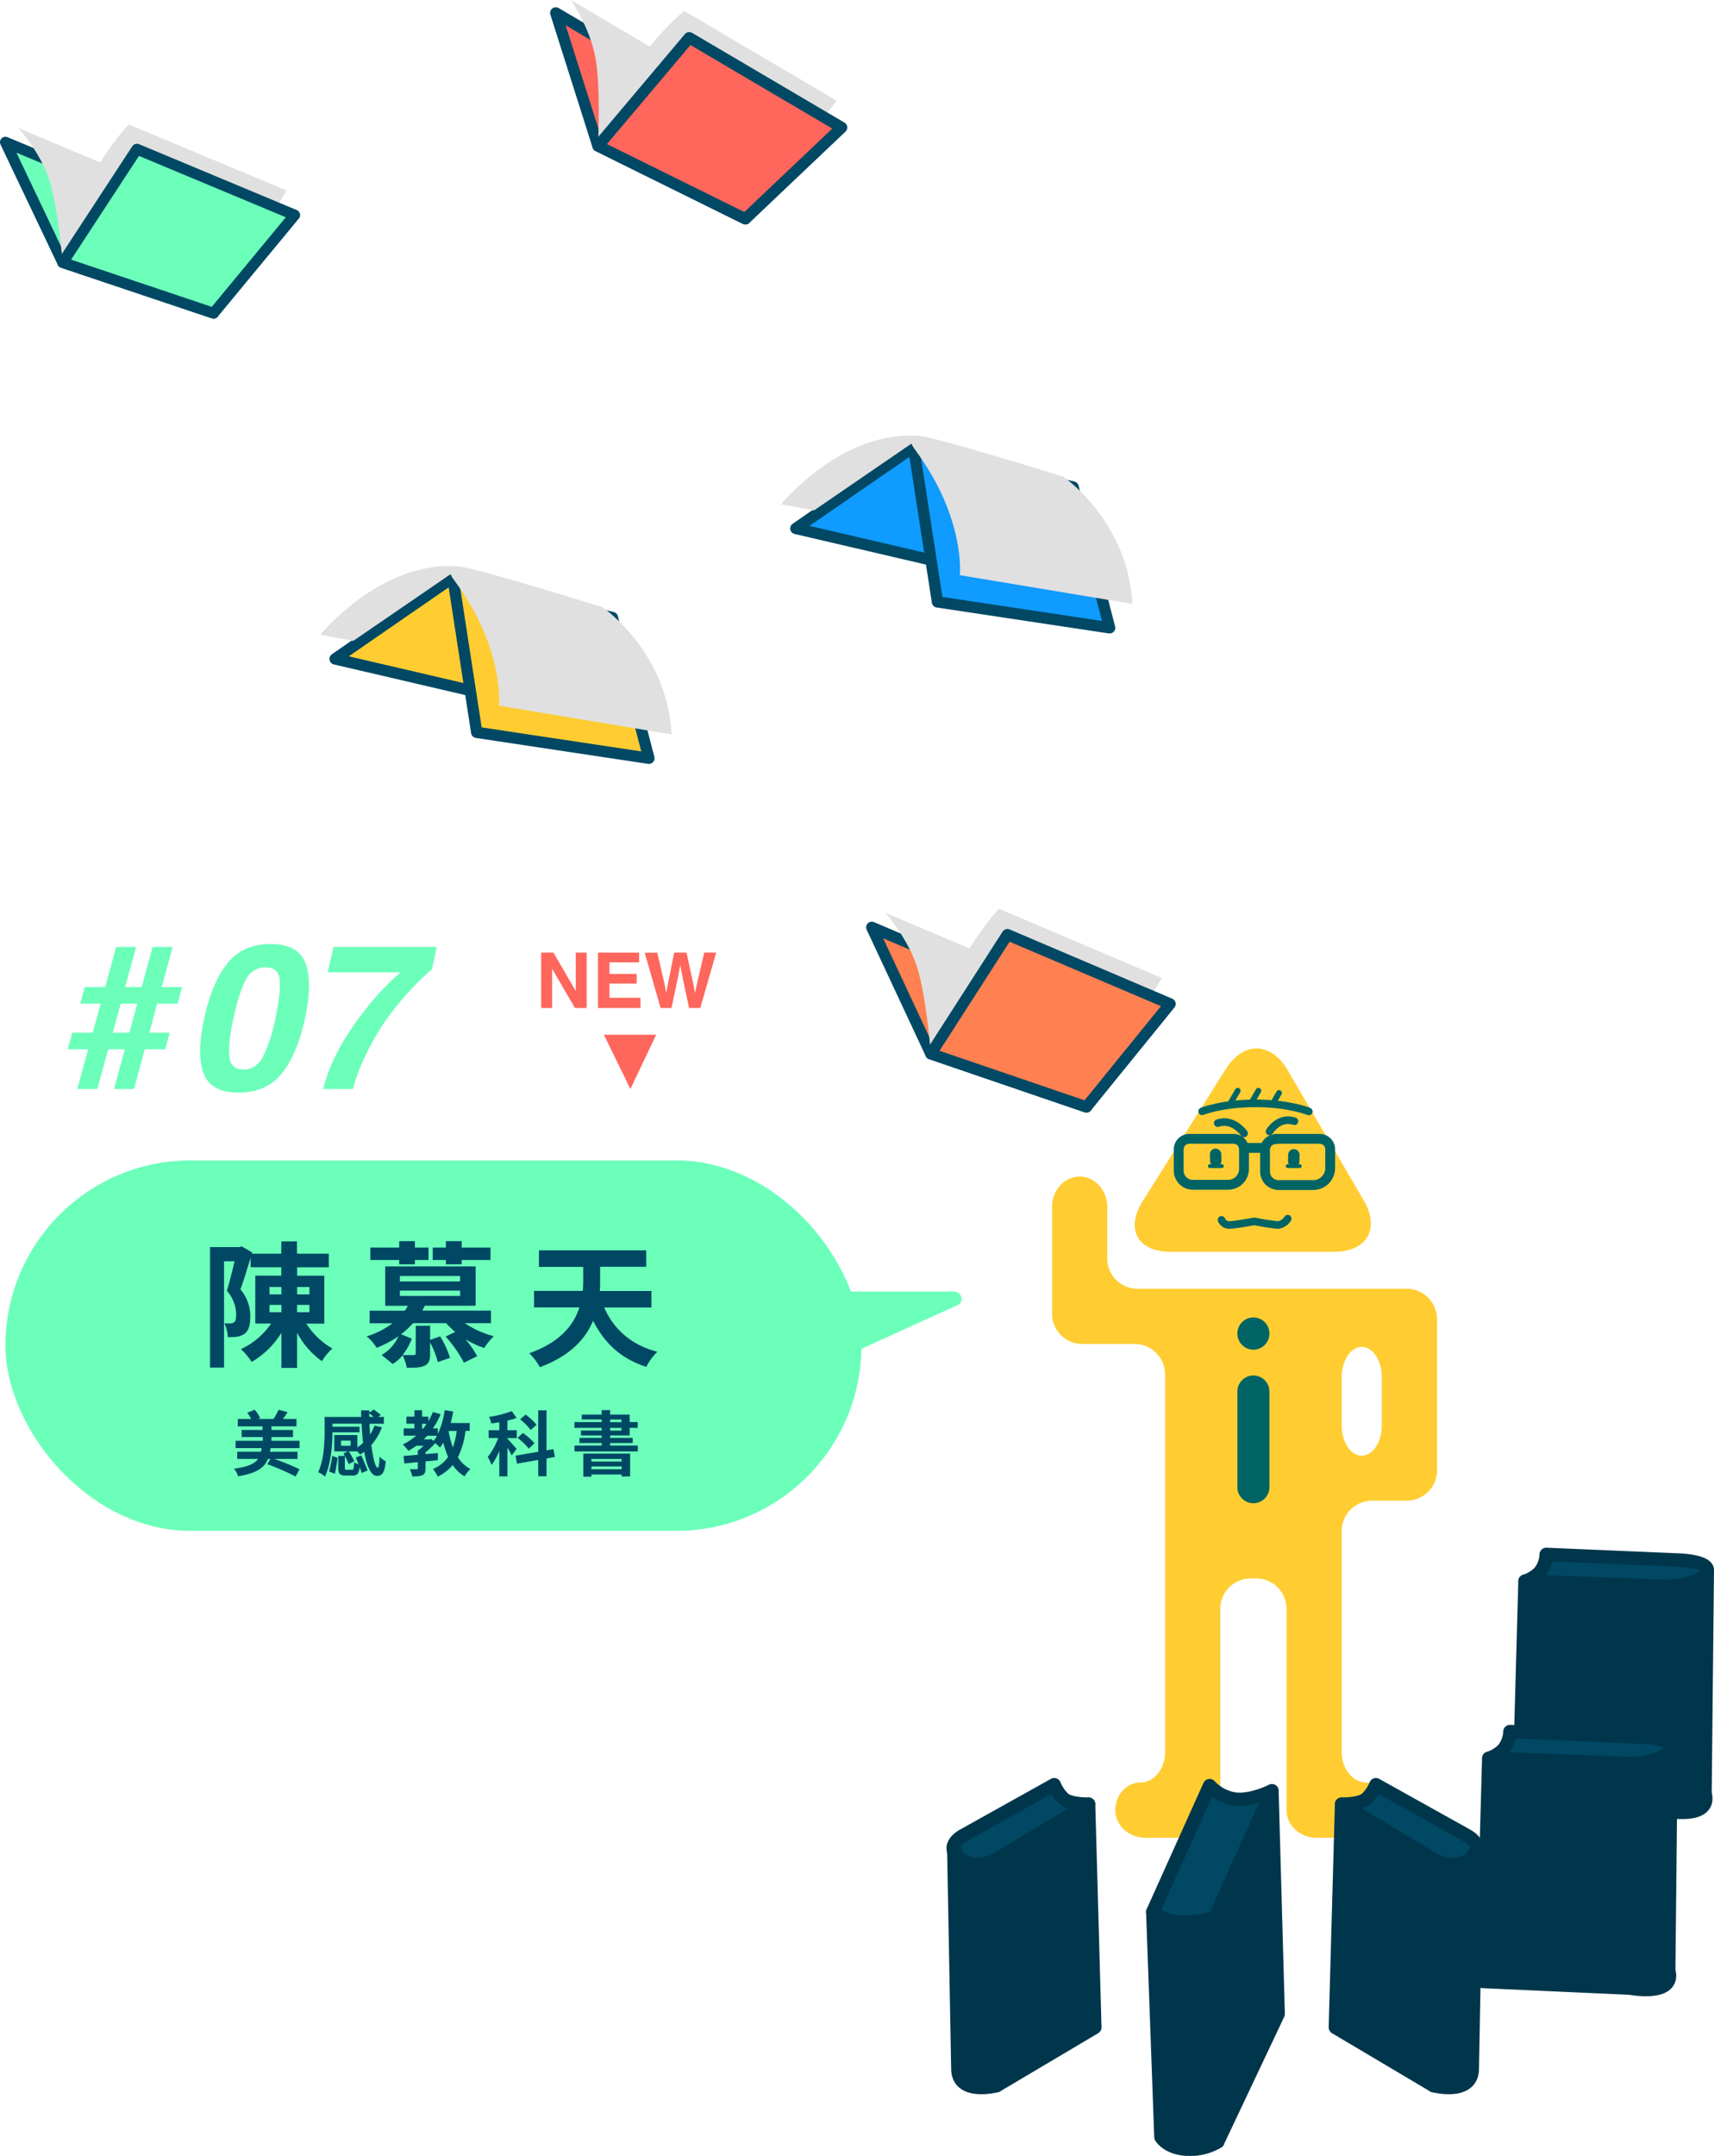 <svg xmlns="http://www.w3.org/2000/svg" viewBox="0 0 503.59 633.07"><defs><style>.cls-1,.cls-17{fill:#004864;}.cls-1,.cls-2{stroke:#00364b;stroke-width:3.95px;}.cls-1,.cls-10,.cls-11,.cls-12,.cls-13,.cls-14,.cls-15,.cls-2,.cls-3,.cls-5,.cls-6,.cls-7,.cls-8{stroke-linecap:round;}.cls-1,.cls-10,.cls-11,.cls-12,.cls-13,.cls-14,.cls-2,.cls-3,.cls-5,.cls-6,.cls-7,.cls-8{stroke-linejoin:round;}.cls-2{fill:#00364b;}.cls-3{fill:#ff8051;}.cls-3,.cls-5,.cls-6,.cls-7,.cls-8{stroke:#004864;}.cls-3,.cls-6,.cls-7,.cls-8{stroke-width:3.32px;}.cls-4{fill:#e0e0e0;}.cls-16,.cls-5{fill:#6bffba;}.cls-5{stroke-width:3.19px;}.cls-18,.cls-6{fill:#ff665c;}.cls-7,.cls-9{fill:#ffcd32;}.cls-8{fill:#0f9bff;}.cls-10,.cls-11,.cls-12,.cls-13,.cls-14,.cls-15{fill:none;stroke:#006464;}.cls-10{stroke-width:2.89px;}.cls-11{stroke-width:2.23px;}.cls-12{stroke-width:3.35px;}.cls-13{stroke-width:1.68px;}.cls-14{stroke-width:1.12px;}.cls-15{stroke-miterlimit:10;stroke-width:9.41px;}</style></defs><title>Asset 16</title><g id="Layer_2" data-name="Layer 2"><g id="content"><path class="cls-1" d="M493.77,458.14l-39.47-1.68a8.74,8.74,0,0,1-2,5.29,10.61,10.61,0,0,1-4.2,2.57l32.63,1.53s16.18,1.23,20.18-3.29C504.41,458.57,493.77,458.14,493.77,458.14Z"/><path class="cls-2" d="M489.59,531.78l.78-65.94s8.85,1.65,11.24-4.61l-.67,65.34C503.12,534.42,489.59,531.78,489.59,531.78Z"/><polygon class="cls-2" points="448.07 464.31 446.24 529.83 489.58 531.78 490.36 465.84 448.07 464.31"/><polygon class="cls-3" points="303.95 292.66 256.14 272.31 273.5 309.45 319.21 325.06 303.95 292.66"/><path class="cls-4" d="M309.51,289,260.07,268s6.52,7.25,9.3,15.77,4.13,25.7,4.13,25.7l45.71,15.61Z"/><path class="cls-4" d="M341.31,287.19,293.5,266.85s-16.82,17.68-20,42.6l45.71,15.61Z"/><polygon class="cls-3" points="343.78 294.8 295.98 274.46 273.5 309.45 319.21 325.06 343.78 294.8"/><polygon class="cls-5" points="47.95 61.12 1.59 41.75 18.42 77.1 62.75 91.97 47.95 61.12"/><path class="cls-4" d="M53.35,57.68,5.4,37.62s6.32,6.9,9,15,4,24.47,4,24.47L62.75,92Z"/><path class="cls-4" d="M84.18,55.92,37.82,36.55S21.51,53.39,18.42,77.1L62.75,92Z"/><polygon class="cls-5" points="86.58 63.16 40.22 43.8 18.42 77.1 62.75 91.97 86.58 63.16"/><polygon class="cls-6" points="208.06 30.15 163.29 3.79 175.69 42.86 219 64.26 208.06 30.15"/><path class="cls-4" d="M214,27.29,167.74,0s5.52,8,7.18,16.84.77,26,.77,26L219,64.26Z"/><path class="cls-4" d="M245.81,29.57,201,3.21s-19,15.36-25.35,39.65L219,64.26Z"/><polygon class="cls-6" points="247.28 37.44 202.5 11.08 175.69 42.86 219 64.26 247.28 37.44"/><polygon class="cls-7" points="151.43 205.84 98.45 193.49 133.06 169.61 179.91 181.37 151.43 205.84"/><polygon class="cls-7" points="190.65 222.67 140.06 215.06 133.06 169.61 179.91 181.37 190.65 222.67"/><path class="cls-4" d="M177.07,178.33s19,13,20.27,37.34l-50.76-8.46s1.84-16.49-13.08-36.75c-.89-1.21-2.92-4,.85-4.15S177.07,178.33,177.07,178.33Z"/><path class="cls-4" d="M135.54,166.44l-31.74,21.75-9.69-1.8S112.42,163.87,135.54,166.44Z"/><polygon class="cls-8" points="286.8 167.53 233.82 155.18 268.43 131.3 315.28 143.06 286.8 167.53"/><polygon class="cls-8" points="326.02 184.36 275.43 176.75 268.43 131.3 315.28 143.06 326.02 184.36"/><path class="cls-4" d="M312.44,140s19,13,20.27,37.34L282,168.9s1.84-16.49-13.08-36.75c-.89-1.21-2.92-4,.85-4.15S312.44,140,312.44,140Z"/><path class="cls-4" d="M270.91,128.13l-31.74,21.75-9.69-1.8S247.79,125.56,270.91,128.13Z"/><path class="cls-9" d="M360.15,313.91c5.13-8.15,13.29-8,18.15.3l22.37,38.27c4.86,8.31,1,15.11-8.67,15.11H343.88c-9.63,0-13.31-6.67-8.18-14.81Z"/><path class="cls-10" d="M349.41,334.42h13a3.09,3.09,0,0,1,3.09,3.09v5.74a4.67,4.67,0,0,1-4.67,4.67H350.48a4.16,4.16,0,0,1-4.16-4.16v-6.25A3.09,3.09,0,0,1,349.41,334.42Z"/><path class="cls-10" d="M374.73,334.42h13a3.09,3.09,0,0,1,3.09,3.09V343a5,5,0,0,1-5,5H375.68a4,4,0,0,1-4-4v-6.37a3.09,3.09,0,0,1,3.09-3.09Z"/><line class="cls-10" x1="365.53" y1="337.09" x2="371.64" y2="337.09"/><path class="cls-11" d="M353.2,326.35S359,324,368.87,324s15.68,2.39,15.68,2.39"/><line class="cls-12" x1="380.11" y1="340.99" x2="380.15" y2="339.12"/><line class="cls-12" x1="357.15" y1="338.97" x2="357.2" y2="340.85"/><line class="cls-13" x1="361.81" y1="323.48" x2="363.66" y2="320.3"/><line class="cls-13" x1="367.89" y1="323.48" x2="369.73" y2="320.3"/><line class="cls-13" x1="373.96" y1="324.11" x2="375.8" y2="320.94"/><path class="cls-11" d="M358.9,358.23a2.42,2.42,0,0,0,2.23,1.49c1.68,0,7.46-1.07,7.46-1.07a57.82,57.82,0,0,0,6.88,1.07,3.88,3.88,0,0,0,2.87-1.86"/><path class="cls-11" d="M373,332.26s2.73-4.56,7.32-3"/><path class="cls-11" d="M365.53,332.82s-3.16-4.57-7.76-3"/><line class="cls-14" x1="378.33" y1="342.43" x2="381.89" y2="342.43"/><line class="cls-14" x1="355.46" y1="342.43" x2="359.01" y2="342.43"/><path class="cls-9" d="M317.21,345.5c-4.46,0-8.11,4-8.11,8.89v31.39a8.92,8.92,0,0,0,8.89,8.89h15.43a8.92,8.92,0,0,1,8.89,8.89v111c0,4.89-3.29,8.89-7.31,8.89s-7.31,3.65-7.31,8.11,4,8.11,8.89,8.11h13.06c4.89,0,8.89-3.65,8.89-8.11V472.41a8.92,8.92,0,0,1,8.89-8.89h1.68a8.92,8.92,0,0,1,8.89,8.89v59.16c0,4.46,4,8.11,8.89,8.11h13.06c4.89,0,8.89-3.65,8.89-8.11s-3.29-8.11-7.31-8.11-7.31-4-7.31-8.89v-65a8.92,8.92,0,0,1,8.89-8.89h10.22a8.92,8.92,0,0,0,8.89-8.89V387.34a8.92,8.92,0,0,0-8.89-8.89H334.21a8.92,8.92,0,0,1-8.89-8.89V354.39C325.32,349.5,321.67,345.5,317.21,345.5Zm82.89,81.95c-3.24,0-5.89-4-5.89-8.89V404.42c0-4.89,2.65-8.89,5.89-8.89s5.89,4,5.89,8.89v14.14C406,423.45,403.34,427.45,400.1,427.45Z"/><line class="cls-15" x1="368.26" y1="408.62" x2="368.26" y2="436.72"/><line class="cls-15" x1="368.26" y1="391.63" x2="368.26" y2="391.57"/><path class="cls-1" d="M431,539l-26.74-14.91a12,12,0,0,1-2.63,3.95c-1.8,1.88-7.47,1.75-7.47,1.75L422,546.5s5.38,3,10.09-.76S431,539,431,539Z"/><path class="cls-2" d="M421.19,612.45,422,546.5s10,4,11.77-4.05l-1.2,64.78C432.78,615.51,421.19,612.45,421.19,612.45Z"/><polygon class="cls-2" points="394.18 529.83 392.35 595.35 421.19 612.45 421.97 546.5 394.18 529.83"/><path class="cls-1" d="M283,539l26.74-14.91a12,12,0,0,0,2.63,3.95c1.8,1.88,7.47,1.75,7.47,1.75L292,546.5s-5.38,3-10.09-.76S283,539,283,539Z"/><path class="cls-2" d="M292.81,612.45,292,546.5s-10,4-11.77-4.05l1.2,64.78C281.23,615.51,292.81,612.45,292.81,612.45Z"/><polygon class="cls-2" points="319.83 529.83 321.66 595.35 292.82 612.45 292.04 546.5 319.83 529.83"/><path class="cls-1" d="M483.11,510.16l-39.47-1.68a8.74,8.74,0,0,1-2,5.29,10.61,10.61,0,0,1-4.2,2.57L470,517.86s16.18,1.23,20.18-3.29C493.75,510.59,483.11,510.16,483.11,510.16Z"/><path class="cls-2" d="M478.93,583.81l.78-65.94s8.85,1.65,11.24-4.61l-.67,65.34C492.46,586.44,478.93,583.81,478.93,583.81Z"/><polygon class="cls-2" points="437.42 516.33 435.59 581.85 478.92 583.81 479.7 517.86 437.42 516.33"/><path class="cls-1" d="M338.7,561.43l16.7-37.07a12.66,12.66,0,0,0,7.84,4c4.76.4,10.46-2.49,10.46-2.49L357,563a26.57,26.57,0,0,1-11.46,1.3C338.61,563.68,338.7,561.43,338.7,561.43Z"/><path class="cls-2" d="M357.79,628.9,357,563a25.82,25.82,0,0,1-10.14,1.41,15,15,0,0,1-8.16-2.94l2.4,66.08s1.71,3.08,7.22,3.54a16.11,16.11,0,0,0,9.46-2.14"/><polygon class="cls-2" points="373.7 525.88 375.53 591.4 357.79 628.9 357 562.95 373.7 525.88"/></g><g id="對話框"><rect class="cls-16" x="1.59" y="340.76" width="251.51" height="108.78" rx="54.39" ry="54.39"/><path class="cls-17" d="M90,388.68A22,22,0,0,0,97.67,396a16.66,16.66,0,0,0-3.1,3.7,24.23,24.23,0,0,1-7.28-8.35v10.34H82.68V391.38a25,25,0,0,1-8.75,8.55,18.69,18.69,0,0,0-3.14-3.74,22.23,22.23,0,0,0,8.87-7.52H75V374.6h7.64v-2.47h-9v-2.78c-1,3.1-2,6.64-3,9.27a12.25,12.25,0,0,1,2.9,8c0,2.54-.52,4.22-1.75,5.09a5.69,5.69,0,0,1-2.31.84,16.85,16.85,0,0,1-2.55.08,10,10,0,0,0-1-4c.72,0,1.27,0,1.75,0a2.06,2.06,0,0,0,1.11-.36c.44-.32.6-1.11.6-2.23a10.65,10.65,0,0,0-2.74-7c.8-2.51,1.63-6,2.27-8.67h-3.1v31.23h-4.1V366.21h8.63L71,366l3.1,1.79-.12.36h8.67v-3.62h4.61v3.62H96.6v4H87.29v2.47h8v14.08Zm-10.82-8.59h3.5v-2.15h-3.5Zm0,5.25h3.5v-2.15h-3.5Zm8.12-7.4v2.15h3.62v-2.15Zm3.62,5.25H87.29v2.15h3.62Z"/><path class="cls-17" d="M136.58,388.56a27.27,27.27,0,0,0,8.51,3.82,18.2,18.2,0,0,0-2.82,3.46,26.87,26.87,0,0,1-5.53-2.59,29.31,29.31,0,0,1,3.46,5l-3.9,1.91a36.18,36.18,0,0,0-5.37-7.68l2.82-1.35a27.34,27.34,0,0,1-2.67-2.59h-9.71a25.51,25.51,0,0,1-3.54,3.26L121,393.1a18.63,18.63,0,0,1-2.71,4.81c1.35,0,2.82,0,3.26,0s.6-.12.6-.52v-8.08h4.22v4.14l2.94-1a25.69,25.69,0,0,1,2.9,6.29l-3.58,1.23a25.23,25.23,0,0,0-2.27-5.77v3.34c0,1.91-.32,2.86-1.63,3.5s-2.94.6-5.21.6a14.69,14.69,0,0,0-1.23-3.66,12,12,0,0,1-2.9,2.55l-3.26-2.63a11.94,11.94,0,0,0,4.93-5.49,33.17,33.17,0,0,1-6.4,3.38,11.88,11.88,0,0,0-2.94-3.34,25.12,25.12,0,0,0,7.6-3.86h-6.72v-3.7h10.34a13.83,13.83,0,0,0,.88-1.43h-6.64V371.89h26.57v11.54H124.84c-.28.48-.52,1-.76,1.43h20.17v3.7ZM117.29,370h-8.47v-3.66h8.47v-1.87h4.61v1.87h4V370h-4v1.27h-4.61Zm.2,6.29h17.7v-1.59h-17.7Zm0,4.26h17.7V379h-17.7ZM131,370h-3.86v-3.66H131v-1.87h4.65v1.87h8.47V370h-8.47v1.27H131Z"/><path class="cls-17" d="M177.51,383.95c2.78,6.33,7.88,11,15.63,13a17,17,0,0,0-3.26,4.42c-7.48-2.39-12.29-7-15.63-13.53-2.19,5.29-6.68,10.3-15.63,13.64a18.25,18.25,0,0,0-3.1-4.1c9.19-3.26,13.09-8.39,14.72-13.45H156.91v-4.85h14.32c.08-1.07.12-2.07.12-3.06v-4h-13v-4.85h31.51V372H176.32v4.1c0,1,0,1.95-.08,3H191.4v4.85Z"/><path class="cls-17" d="M80.55,428.41A66.38,66.38,0,0,1,88,431.46l-1.16,2.12a68.83,68.83,0,0,0-8.3-3.61l.93-1.56h-.75c-1,2.55-3.22,4.19-8.76,5.1a6.31,6.31,0,0,0-1.22-2.22c4.17-.56,6.12-1.49,7.1-2.88H69.7v-2.1h7c.06-.33.13-.71.17-1.08H69.22V423.1h8V422H71v-2.08h6.14v-1.06H69.86v-2.18H73.8a11.78,11.78,0,0,0-1.16-1.83l2.2-.87a9.18,9.18,0,0,1,1.56,2.43l-.6.27h4.57a19.21,19.21,0,0,0,1.47-2.7l2.66.69c-.46.73-.93,1.41-1.39,2h4v2.18H79.74v1.06h6.35V422H79.74v1.1H88v2.14H79.47c0,.37-.1.73-.17,1.08H87.4v2.1Z"/><path class="cls-17" d="M112.22,419.13a17.2,17.2,0,0,1-3.13,5.23c.5,3.9,1.25,6.68,1.89,6.68.29,0,.48-1.06.54-3.32a5.15,5.15,0,0,0,1.83,1.35c-.35,3.42-1,4.32-2.68,4.32s-3-3-3.65-7.1c-.39.31-.81.58-1.22.85-.19-.25-.52-.58-.85-.93h-2.45a28.66,28.66,0,0,1,1.6,2.86l-1.62.87a22.23,22.23,0,0,0-1.16-2.39V431c0,.54.08.6.6.6h1.49c.48,0,.58-.31.62-2.2a5,5,0,0,0,1.33.6c-.29-.71-.58-1.41-.85-2l1.62-.62c.66,1.41,1.47,3.3,1.87,4.42l-1.74.75c-.12-.46-.33-1.06-.58-1.7-.23,1.91-.77,2.45-2.05,2.45h-2c-1.83,0-2.24-.54-2.24-2.24v-3.53h1.93l-.39-.71,1.29-.62h-4v-4.79H105V425a11.29,11.29,0,0,0,1.68-1.29c-.21-1.81-.33-3.74-.44-5.64H97.67v.89h7.95v1.64H97.67c0,3.69-.42,9.3-2.2,13a7.68,7.68,0,0,0-2-1.29c1.74-3.59,1.91-8.8,1.91-12.22v-4h10.73c0-.64,0-1.29,0-1.93h2.39v.66l1.31-.91c.66.48,1.6,1.16,2.08,1.6l-.77.58h1.66v2h-4.21c0,1.06.1,2.12.19,3.13a12.51,12.51,0,0,0,1.27-2.59Zm-15.52,13a40.23,40.23,0,0,0,.93-4.61l1.58.6c-.21,1.31-.54,3.36-.81,4.65Zm6.33-9.07H100.2v1.49H103Zm6.74-7c-.39-.35-.87-.73-1.29-1.06v1.06Z"/><path class="cls-17" d="M136.77,420.21a23.89,23.89,0,0,1-2.24,7.72,9.59,9.59,0,0,0,3.67,3.45,9.62,9.62,0,0,0-1.7,2.16,11.12,11.12,0,0,1-3.49-3.32,13.8,13.8,0,0,1-4.4,3.4,10.39,10.39,0,0,0-1.41-2.24,10.42,10.42,0,0,0,4.46-3.55,26.17,26.17,0,0,1-1.41-4.19c-.31.5-.62,1-1,1.43a14.48,14.48,0,0,0-1.37-1.29,20.76,20.76,0,0,1-2.86,2.68V427l3.63-.31v2.1c-1.2.13-2.43.25-3.63.35v2.05c0,1.08-.19,1.64-.91,2a7.64,7.64,0,0,1-3,.35,7.13,7.13,0,0,0-.71-2.1c.81,0,1.7,0,2,0s.35-.08.35-.29v-1.79l-3.94.39-.25-2.2c1.16-.1,2.61-.21,4.19-.35V426a15.11,15.11,0,0,0,1.72-1.45h-2.16a19.19,19.19,0,0,1-2.32,1.49,15.12,15.12,0,0,0-1.64-1.87,17.73,17.73,0,0,0,3.94-2.59h-3.69v-2.12h3.15v-1.39H119.4V416h2.37v-1.89H124V416h1.85v1.33a18.15,18.15,0,0,0,1.35-2.7l2.26.66a22.38,22.38,0,0,1-2.28,4.17h1.47v1.64a25.37,25.37,0,0,0,2-7l2.51.39c-.21,1.14-.46,2.3-.75,3.38H138v2.28ZM124,419.51h.33a13.53,13.53,0,0,0,1-1.39H124Zm3.4,3.63a10.72,10.72,0,0,0,1-1.52h-2.91a11.8,11.8,0,0,1-1,1.06h1.72l.44-.12Zm4.4-2.93a25.66,25.66,0,0,0,1.27,4.83,23.36,23.36,0,0,0,1.1-4.83Z"/><path class="cls-17" d="M150.34,427.39a22.48,22.48,0,0,0-1.25-2.28v8.43h-2.39v-7.47a19.32,19.32,0,0,1-2.26,4.11,13.66,13.66,0,0,0-1.14-2.34,19.47,19.47,0,0,0,3.07-5.56h-2.8V420h3.13v-2.34c-.81.12-1.58.25-2.35.33a7.45,7.45,0,0,0-.66-1.91,31.66,31.66,0,0,0,6.68-1.7l1.39,2a18.55,18.55,0,0,1-2.68.77V420h2.74v2.3h-2.74v.17c.6.58,2.3,2.53,2.7,3Zm10.23.89v5.23h-2.43v-4.79l-6.27,1.08-.39-2.34,6.66-1.14V414.15h2.43V425.9l2.05-.35.39,2.3Zm-5.21-2.88a18.72,18.72,0,0,0-3.3-3.18l1.58-1.41a18.26,18.26,0,0,1,3.4,3Zm.54-5.48a15.57,15.57,0,0,0-3.09-3.11l1.62-1.41a16.56,16.56,0,0,1,3.2,3Z"/><path class="cls-17" d="M179.25,421.52v.73h6.64v1.49h-6.64v.75h8.16v1.72H168.79v-1.72h8v-.75h-6.54v-1.49h6.54v-.73H170.7v-1.43h6.08v-.79h-8v-1.7h8v-.77h-5.85V415.4h5.85v-1.31h2.47v1.31H185v2.2h2.37v1.7H185v2.22Zm-7.87,5.33h13.76v6.72h-2.49V433h-8.88v.62h-2.39Zm2.39,1.58v.75h8.88v-.75Zm8.88,3v-.81h-8.88v.81Zm-3.4-13.82h3.34v-.77h-3.34Zm0,2.49h3.34v-.79h-3.34Z"/><path class="cls-16" d="M230.19,379.28h50.15a2.18,2.18,0,0,1,1.54,3.72l-50,22.72a2.18,2.18,0,0,1-3.72-1.53L228,381.48A2.18,2.18,0,0,1,230.19,379.28Z"/><path class="cls-16" d="M21.24,303.26h6l2.34-8.54h-6l1.32-4.87h6l3.23-11.78H40l-3.23,11.78h4.85l3.21-11.78h5.89l-3.21,11.78h6l-1.32,4.87h-6l-2.33,8.54h6l-1.32,4.87h-6l-3.18,11.66H33.5l3.18-11.66H31.79l-3.2,11.66H22.7l3.2-11.66h-6Zm16.76,0,2.33-8.54H35.47l-2.34,8.54Z"/><path class="cls-16" d="M89.62,299.06q-2.28,10.47-6.79,16.12t-12.72,5.66q-8.2,0-10.29-5.66T60,299.06q2.25-10.47,6.78-16.15t12.73-5.69q8.2,0,10.27,5.69T89.62,299.06Zm-18.06,15q3.76,0,5.76-3.86a47.26,47.26,0,0,0,3.6-11.15q1.63-7.64,1.26-11.31T78,284.07a6.3,6.3,0,0,0-5.77,3.67q-2,3.67-3.64,11.31-1.6,7.29-1.21,11.15T71.56,314.07Z"/><path class="cls-16" d="M126.93,284.57a74.2,74.2,0,0,0-6.68,6.55,76.45,76.45,0,0,0-7.74,9.72,72.17,72.17,0,0,0-5.34,9.62,45,45,0,0,0-3.45,9.33H94.95q2.81-11.37,12.67-23.65a76.09,76.09,0,0,1,10.07-10.61H96.28L98,278.06h30.32Z"/><path class="cls-18" d="M159,279.73h3.61L169.16,291V279.73h3.21V296h-3.44l-6.71-11.51V296H159Z"/><path class="cls-18" d="M187.78,282.6h-8.72V286h8v2.82h-8V293h9.12V296H175.7V279.73h12.08Z"/><path class="cls-18" d="M193.1,279.73l2.17,9.29.47,2.58.48-2.53,1.86-9.34h3.63l2,9.29.5,2.59.51-2.49,2.2-9.39h3.5L205.75,296h-3.3l-2-9.49-.58-3.14-.58,3.14-2,9.49h-3.2l-4.67-16.22Z"/><polygon class="cls-18" points="177.43 303.86 185.22 319.79 192.79 303.86 177.43 303.86"/></g></g></svg>